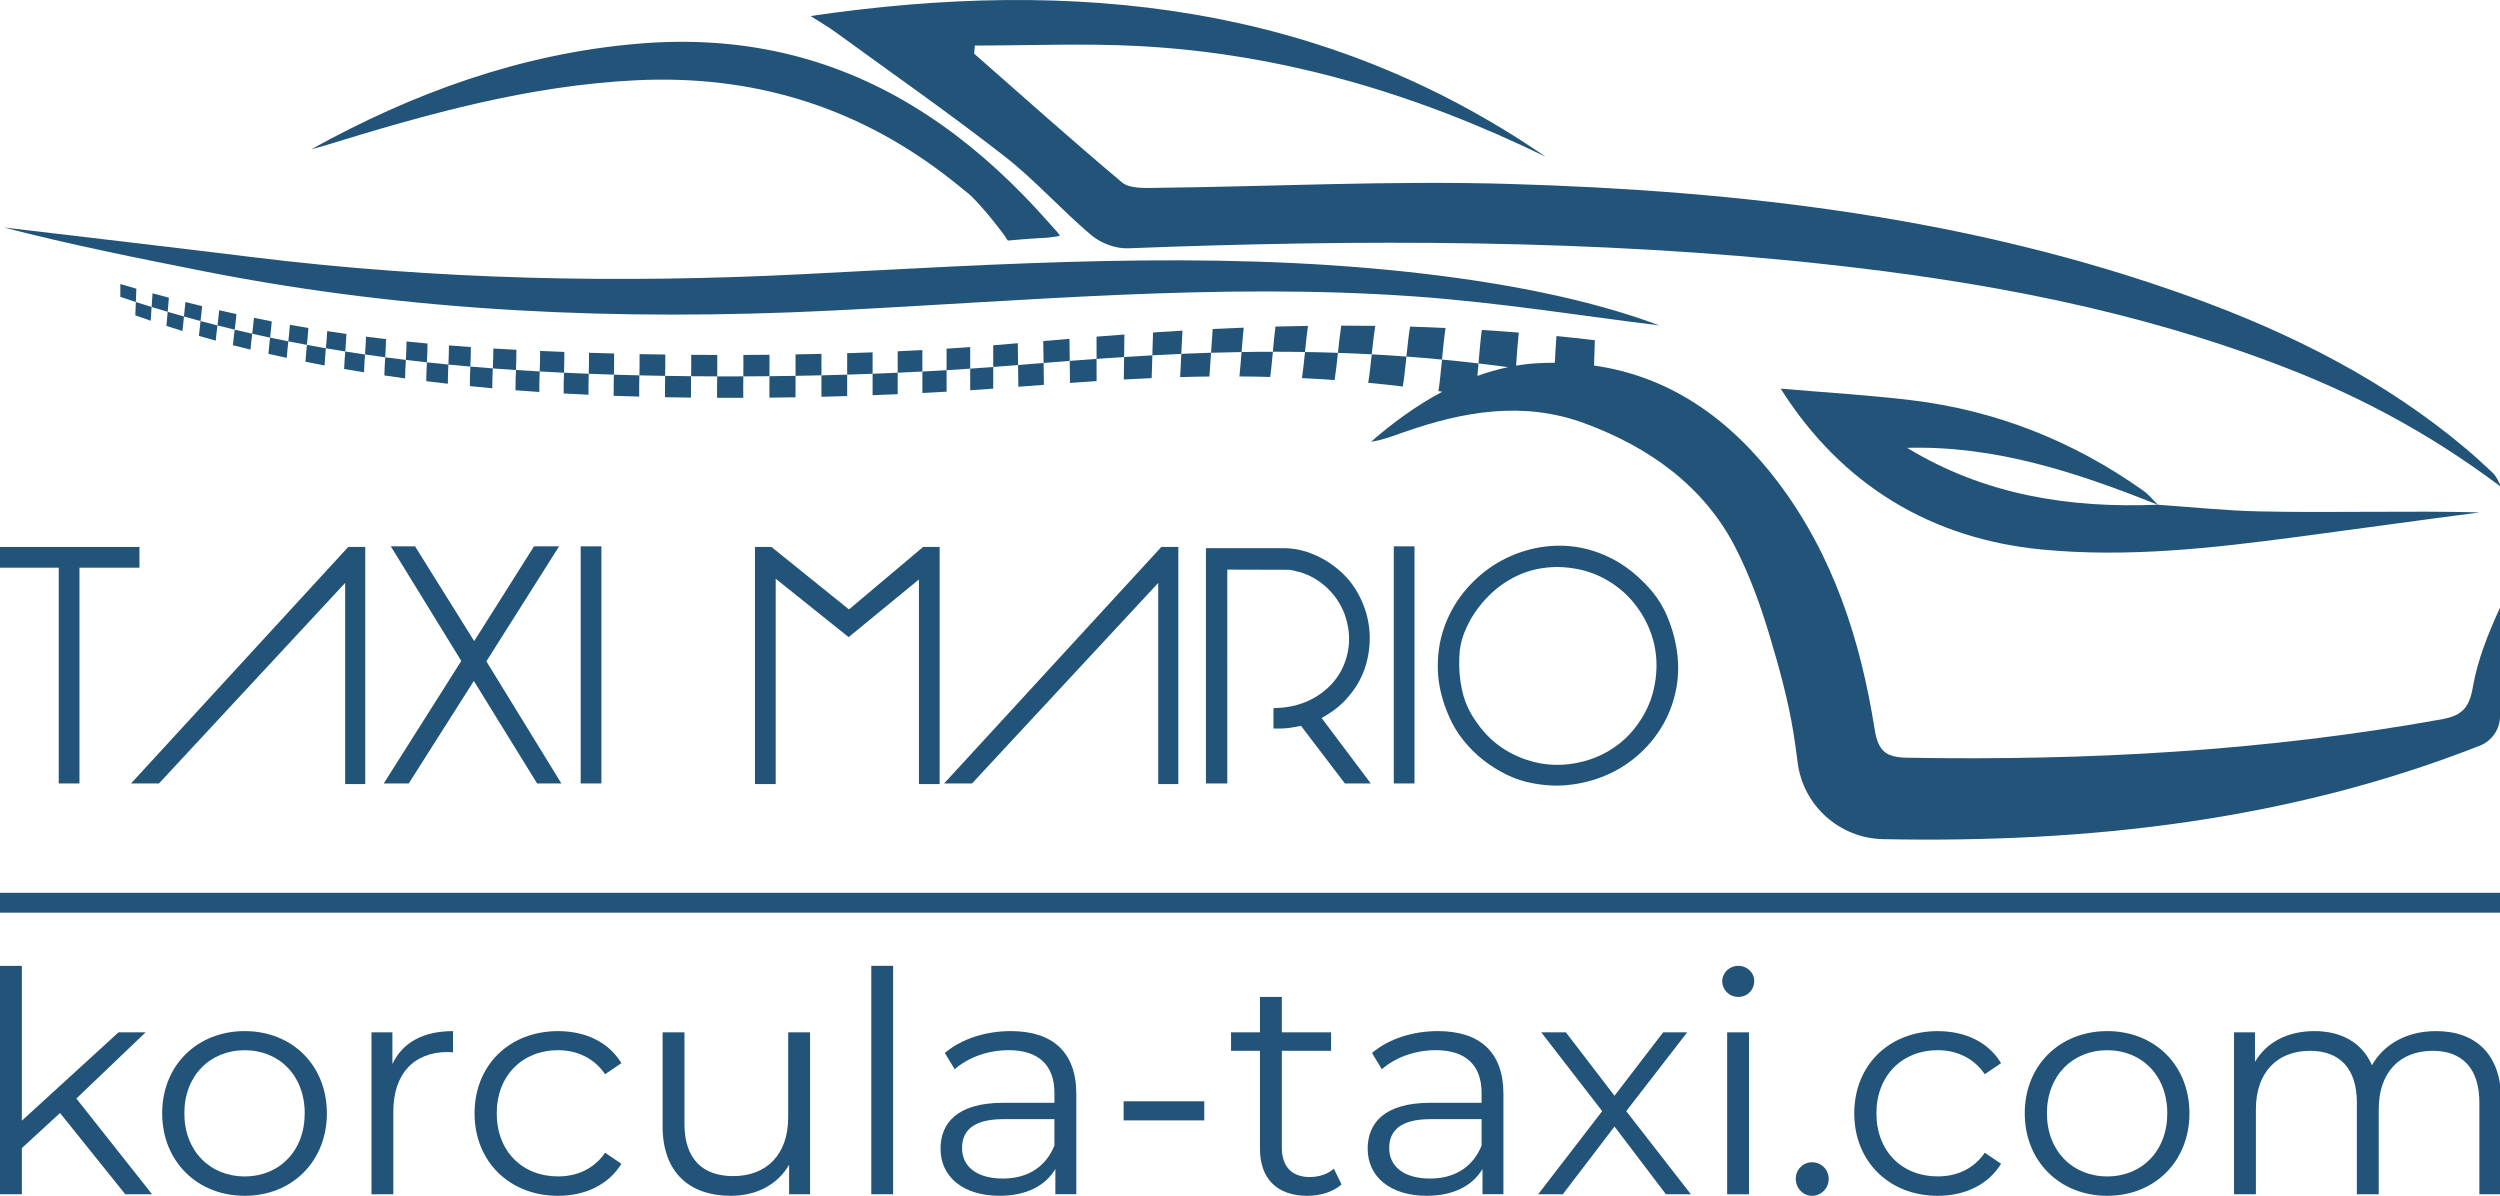 <?xml version="1.0" encoding="utf-8"?>
<!-- Generator: Adobe Illustrator 24.1.2, SVG Export Plug-In . SVG Version: 6.00 Build 0)  -->
<svg version="1.1" id="Layer_1" xmlns="http://www.w3.org/2000/svg" xmlns:xlink="http://www.w3.org/1999/xlink" x="0px" y="0px"
	 viewBox="0 0 125.438 60" style="enable-background:new 0 0 125.438 60;" xml:space="preserve">
<style type="text/css">
	.st0{fill:#225378;}
</style>
<g>
	<g>
		<g>
			<g>
				<path class="st0" d="M50.399,7.838c1.547,1.206,2.864,2.704,4.368,3.971c0.468,0.394,1.218,0.673,1.825,0.65
					c11.689-0.451,23.368-0.466,35.014,0.801c7.847,0.853,15.572,2.292,22.975,5.149c0.021,0.008,0.043,0.017,0.064,0.025
					c0.252,0.097,0.502,0.197,0.752,0.298c0.25,0.101,0.499,0.205,0.747,0.31c0.248,0.105,0.495,0.213,0.741,0.323
					c0.246,0.11,0.492,0.222,0.736,0.336c0.245,0.114,0.489,0.231,0.732,0.349c0.244,0.119,0.486,0.24,0.728,0.364
					c0.242,0.124,0.484,0.25,0.724,0.379c0.241,0.129,0.482,0.261,0.72,0.395c0.24,0.135,0.48,0.272,0.717,0.411
					c0.24,0.14,0.478,0.283,0.715,0.428c0.239,0.146,0.476,0.295,0.712,0.445c0.238,0.152,0.475,0.307,0.71,0.464
					c0.238,0.158,0.474,0.319,0.709,0.482c0.237,0.165,0.473,0.332,0.707,0.502c0.118,0.086,0.236,0.172,0.353,0.258
					c0.059,0.044,0.118,0.087,0.177,0.131c0.029,0.022,0.059,0.044,0.088,0.066c0.027,0.02,0.056,0.049,0.085,0.063
					c-0.007-0.004-0.016-0.033-0.02-0.04c-0.115-0.232-0.215-0.497-0.408-0.677c-0.219-0.205-0.439-0.409-0.661-0.611
					c-0.222-0.202-0.446-0.401-0.676-0.594c-4.082-3.435-8.766-5.792-13.749-7.596C98.917,10.912,87.382,9.57,75.717,9.229
					C69.769,9.055,63.807,9.362,57.85,9.428c-0.524,0.006-1.201,0.02-1.551-0.274c-2.511-2.109-4.955-4.297-7.42-6.46
					c0.012-0.136,0.024-0.273,0.036-0.409c2.721,0,5.449-0.116,8.163,0.023c7.22,0.369,14.009,2.402,20.477,5.558
					C66.367,0.177,53.945-1.148,40.671,0.804c0.512,0.328,0.887,0.543,1.235,0.796C44.745,3.667,47.629,5.68,50.399,7.838z"/>
				<path class="st0" d="M113.344,25.659c-1.692-0.037-3.382-0.217-5.072-0.334c-0.001,0-0.002,0-0.003,0
					c-0.239-0.236-0.454-0.511-0.725-0.703c-3.525-2.502-7.417-4.034-11.665-4.545c-2.111-0.254-4.236-0.378-6.534-0.577
					c3.093,4.896,7.626,7.541,13.086,8.07c4.306,0.418,8.542-0.064,12.787-0.625c3.07-0.405,6.136-0.838,9.207-1.236
					C120.732,25.618,117.036,25.74,113.344,25.659z M95.691,22.471c4.421-0.123,8.523,1.236,12.571,2.854
					C103.829,25.505,99.578,24.839,95.691,22.471z"/>
				<path class="st0" d="M41.607,15.589c9.787-0.478,19.57-1.415,29.376-0.715c4.318,0.308,8.609,1.008,12.261,1.451
					c-3.594-1.354-8.079-2.192-12.63-2.684c-10.113-1.092-20.228-0.397-30.335,0.116c-9.218,0.468-18.403,0.277-27.566-0.85
					c-4.173-0.513-8.349-0.997-12.524-1.494c3.342,0.865,6.721,1.541,10.101,2.209C20.641,15.665,31.095,16.103,41.607,15.589z"/>
				<path class="st0" d="M31.93,4.027c5.803-0.28,10.925,1.293,15.419,4.7c0.093,0.067,0.185,0.139,0.278,0.213
					c0.238,0.184,0.472,0.372,0.703,0.565c0.127,0.106,0.264,0.201,0.383,0.317c0.527,0.513,1.013,1.112,1.462,1.693
					c0.075,0.097,0.148,0.194,0.22,0.293c0.025,0.034,0.153,0.265,0.186,0.262c0.369-0.034,0.738-0.066,1.107-0.091
					c0.179-0.012,0.36-0.022,0.538-0.037c0.256,0,0.513-0.036,0.767-0.072c0.064-0.009,0.13-0.019,0.185-0.053
					c-0.08-0.126-0.181-0.232-0.28-0.343c-0.093-0.106-0.189-0.21-0.283-0.316c-0.414-0.469-0.84-0.929-1.278-1.377
					c-0.428-0.438-0.868-0.865-1.32-1.278c-0.443-0.405-0.898-0.798-1.365-1.176c-0.459-0.371-0.93-0.728-1.413-1.068
					c-0.476-0.336-0.964-0.655-1.462-0.957c-0.494-0.299-0.999-0.58-1.515-0.841c-0.514-0.26-1.037-0.501-1.569-0.72
					c-0.534-0.22-1.077-0.419-1.626-0.596c-0.555-0.178-1.118-0.334-1.686-0.466c-0.578-0.135-1.161-0.246-1.748-0.333
					c-0.601-0.089-1.206-0.154-1.812-0.195c-0.625-0.042-1.252-0.059-1.879-0.052c-0.647,0.007-1.294,0.039-1.938,0.094
					C26.113,2.695,20.72,4.667,15.626,7.485c0.213-0.058,0.431-0.109,0.642-0.174C21.388,5.731,26.526,4.287,31.93,4.027z"/>
			</g>
			<g>
				<path class="st0" d="M122.504,36.093c-8.869,1.599-17.813,2.081-26.81,1.926c-1.087-0.019-1.46-0.341-1.634-1.437
					c-0.709-4.468-2.074-8.721-4.848-12.387c-2.436-3.222-5.459-5.315-9.231-5.854c0.013-0.494,0.024-0.866,0.041-1.269
					c-0.778-0.093-1.163-0.135-1.926-0.211c-0.034,0.418-0.054,0.8-0.081,1.34c-0.31,0-0.625,0.009-0.945,0.028
					c-0.336,0.02-0.669,0.062-0.999,0.117c0.051-0.73,0.08-1.167,0.135-1.657c-0.749-0.061-1.12-0.087-1.855-0.134
					c-0.067,0.492-0.1,0.918-0.167,1.68c0.602,0.07,0.966,0.116,1.487,0.187c-0.522,0.109-1.037,0.257-1.541,0.44
					c0.016-0.185,0.034-0.388,0.054-0.627c-0.742-0.087-1.108-0.125-1.831-0.194c-0.071,0.716-0.107,1.115-0.179,1.585
					c0.068,0.01,0.13,0.019,0.193,0.028c-1.289,0.688-2.493,1.565-3.576,2.511c0.589-0.086,1.076-0.28,1.623-0.472
					c3.011-1.057,6.011-1.585,9.08-0.458c3.247,1.192,6.003,3.165,7.57,6.217c0.714,1.391,1.253,2.866,1.702,4.361
					c0.491,1.633,0.951,3.28,1.222,4.966c0.079,0.491,0.147,0.984,0.209,1.478c0.271,2.163,2.103,3.805,4.283,3.848
					c10.372,0.206,20.435-0.952,29.944-4.69c0.61-0.24,1.015-0.825,1.015-1.48v-5.444c-0.577,1.258-1.124,2.6-1.365,3.996
					C123.897,35.514,123.533,35.908,122.504,36.093z"/>
				<path class="st0" d="M6.037,14.25c0,0.283,0,0.4,0,0.647c0.309,0.104,0.465,0.155,0.779,0.257
					c0.011-0.256,0.016-0.378,0.026-0.668C6.518,14.393,6.358,14.346,6.037,14.25z"/>
				<path class="st0" d="M6.79,15.823c0.305,0.11,0.459,0.163,0.771,0.27c0.017-0.297,0.027-0.424,0.046-0.689
					c-0.319-0.098-0.477-0.148-0.791-0.25C6.805,15.41,6.8,15.532,6.79,15.823z"/>
				<path class="st0" d="M7.654,14.715c-0.017,0.297-0.027,0.424-0.046,0.689c0.319,0.098,0.48,0.147,0.805,0.242
					c0.026-0.273,0.039-0.405,0.062-0.708C8.144,14.85,7.98,14.805,7.654,14.715z"/>
				<path class="st0" d="M8.35,16.354c0.319,0.103,0.48,0.154,0.807,0.254c0.027-0.31,0.043-0.446,0.074-0.727
					c-0.33-0.093-0.494-0.14-0.818-0.235C8.386,15.919,8.373,16.051,8.35,16.354z"/>
				<path class="st0" d="M9.304,15.154c-0.027,0.31-0.043,0.446-0.074,0.727c0.33,0.093,0.497,0.138,0.833,0.228
					c0.034-0.289,0.052-0.429,0.082-0.745C9.806,15.281,9.638,15.239,9.304,15.154z"/>
				<path class="st0" d="M13.468,17.754c0.364,0.083,0.548,0.124,0.92,0.203c0.026-0.344,0.045-0.504,0.079-0.83
					c-0.37-0.073-0.552-0.11-0.915-0.187C13.516,17.259,13.497,17.416,13.468,17.754z"/>
				<path class="st0" d="M12.742,15.948c-0.03,0.333-0.05,0.485-0.087,0.797c0.355,0.08,0.535,0.119,0.897,0.196
					c0.036-0.319,0.055-0.475,0.084-0.814C13.275,16.057,13.097,16.021,12.742,15.948z"/>
				<path class="st0" d="M11.687,17.321c0.349,0.09,0.525,0.134,0.881,0.221c0.03-0.333,0.05-0.485,0.087-0.797
					c-0.355-0.08-0.531-0.121-0.88-0.204C11.738,16.845,11.718,16.994,11.687,17.321z"/>
				<path class="st0" d="M10.998,15.566c-0.031,0.322-0.05,0.466-0.086,0.763c0.342,0.086,0.515,0.129,0.864,0.212
					c0.037-0.304,0.057-0.453,0.088-0.78C11.514,15.684,11.341,15.645,10.998,15.566z"/>
				<path class="st0" d="M9.981,16.854c0.334,0.097,0.502,0.144,0.843,0.238c0.031-0.322,0.05-0.466,0.086-0.763
					c-0.342-0.086-0.512-0.13-0.848-0.22C10.029,16.398,10.011,16.538,9.981,16.854z"/>
				<path class="st0" d="M14.546,16.297c-0.026,0.344-0.045,0.504-0.079,0.83c0.37,0.073,0.556,0.109,0.933,0.178
					c0.032-0.333,0.05-0.497,0.073-0.846C15.099,16.397,14.913,16.364,14.546,16.297z"/>
				<path class="st0" d="M15.327,18.152c0.38,0.076,0.571,0.113,0.959,0.185c0.02-0.354,0.036-0.522,0.066-0.862
					c-0.385-0.066-0.575-0.1-0.952-0.169C15.368,17.639,15.35,17.803,15.327,18.152z"/>
				<path class="st0" d="M16.418,16.613c-0.02,0.354-0.036,0.522-0.066,0.862c0.385,0.066,0.579,0.098,0.972,0.16
					c0.027-0.347,0.042-0.519,0.058-0.878C16.992,16.701,16.8,16.672,16.418,16.613z"/>
				<path class="st0" d="M17.266,18.514c0.396,0.069,0.596,0.102,0.999,0.167c0.013-0.364,0.027-0.54,0.051-0.894
					c-0.401-0.058-0.599-0.089-0.992-0.151C17.297,17.983,17.282,18.154,17.266,18.514z"/>
				<path class="st0" d="M18.366,16.892c-0.013,0.364-0.027,0.54-0.051,0.894c0.401,0.058,0.603,0.087,1.013,0.141
					c0.021-0.362,0.034-0.541,0.043-0.911C18.965,16.969,18.764,16.944,18.366,16.892z"/>
				<path class="st0" d="M23.574,19.373c0.446,0.046,0.671,0.067,1.126,0.109c0-0.398,0.011-0.598,0.027-0.998
					c-0.455-0.034-0.681-0.052-1.127-0.091C23.585,18.785,23.575,18.981,23.574,19.373z"/>
				<path class="st0" d="M22.526,17.331c-0.001,0.386-0.012,0.578-0.028,0.962c0.436,0.043,0.657,0.063,1.102,0.101
					c0.016-0.392,0.026-0.587,0.026-0.979C23.181,17.383,22.961,17.366,22.526,17.331z"/>
				<path class="st0" d="M21.387,19.125c0.429,0.054,0.645,0.079,1.083,0.129c0.001-0.386,0.012-0.578,0.028-0.962
					c-0.436-0.043-0.652-0.065-1.079-0.112C21.402,18.557,21.391,18.745,21.387,19.125z"/>
				<path class="st0" d="M20.4,17.132c-0.006,0.375-0.018,0.559-0.037,0.927c0.418,0.051,0.629,0.075,1.056,0.122
					c0.017-0.376,0.028-0.564,0.032-0.944C21.025,17.197,20.815,17.176,20.4,17.132z"/>
				<path class="st0" d="M19.285,18.838c0.412,0.061,0.62,0.091,1.041,0.148c0.006-0.375,0.018-0.559,0.037-0.927
					c-0.418-0.051-0.625-0.077-1.034-0.132C19.307,18.289,19.294,18.469,19.285,18.838z"/>
				<path class="st0" d="M24.754,17.487c0,0.398-0.011,0.598-0.027,0.998c0.458,0.034,0.69,0.051,1.161,0.081
					c0.014-0.405,0.024-0.606,0.023-1.016C25.442,17.526,25.21,17.513,24.754,17.487z"/>
				<path class="st0" d="M25.865,19.581c0.472,0.037,0.711,0.054,1.195,0.087c-0.002-0.419,0.007-0.622,0.02-1.031
					c-0.482-0.027-0.721-0.041-1.192-0.072C25.874,18.97,25.864,19.172,25.865,19.581z"/>
				<path class="st0" d="M28.315,17.658c-0.491-0.019-0.734-0.029-1.215-0.05c0.002,0.419-0.007,0.622-0.02,1.03
					c0.482,0.027,0.726,0.039,1.219,0.063C28.309,18.289,28.317,18.086,28.315,17.658z"/>
				<path class="st0" d="M28.282,19.743c0.494,0.028,0.743,0.04,1.245,0.063c-0.003-0.436,0.004-0.639,0.014-1.053
					c-0.501-0.02-0.75-0.03-1.242-0.053C28.287,19.112,28.279,19.315,28.282,19.743z"/>
				<path class="st0" d="M30.814,17.738c-0.508-0.013-0.76-0.021-1.26-0.037c0.003,0.436-0.004,0.639-0.014,1.053
					c0.501,0.02,0.754,0.028,1.262,0.044C30.811,18.384,30.817,18.181,30.814,17.738z"/>
				<path class="st0" d="M35.985,18.885c-0.005,0.413-0.008,0.61-0.004,1.075c0.525,0.002,0.788,0.002,1.313,0
					c-0.004-0.47-0.001-0.665,0.003-1.076C36.772,18.887,36.509,18.887,35.985,18.885z"/>
				<path class="st0" d="M35.989,17.81c-0.524-0.001-0.786-0.002-1.307-0.007c0.004,0.461,0,0.66-0.005,1.074
					c0.522,0.005,0.784,0.007,1.309,0.008C35.989,18.473,35.993,18.275,35.989,17.81z"/>
				<path class="st0" d="M33.367,19.93c0.52,0.01,0.781,0.014,1.304,0.02c-0.004-0.461,0-0.66,0.005-1.074
					c-0.522-0.005-0.783-0.009-1.302-0.017C33.368,19.274,33.363,19.475,33.367,19.93z"/>
				<path class="st0" d="M33.381,17.789c-0.518-0.007-0.777-0.012-1.29-0.022c0.004,0.45-0.002,0.651-0.009,1.066
					c0.514,0.012,0.773,0.018,1.292,0.026C33.38,18.445,33.385,18.244,33.381,17.789z"/>
				<path class="st0" d="M30.791,19.859c0.509,0.019,0.766,0.027,1.281,0.041c-0.004-0.45,0.002-0.652,0.009-1.066
					c-0.514-0.012-0.771-0.019-1.279-0.035C30.794,19.213,30.788,19.415,30.791,19.859z"/>
				<path class="st0" d="M38.61,17.8c-0.524,0.005-0.786,0.007-1.311,0.009c0.004,0.47,0.001,0.665-0.003,1.076
					c0.525-0.002,0.787-0.004,1.312-0.009C38.611,18.467,38.614,18.273,38.61,17.8z"/>
				<path class="st0" d="M38.607,19.952c0.524-0.005,0.786-0.009,1.309-0.018c-0.004-0.478-0.002-0.669,0.001-1.076
					c-0.522,0.009-0.784,0.012-1.308,0.018C38.605,19.285,38.602,19.479,38.607,19.952z"/>
				<path class="st0" d="M41.217,17.756c-0.518,0.012-0.778,0.017-1.3,0.026c0.004,0.478,0.002,0.669-0.001,1.076
					c0.522-0.009,0.782-0.014,1.301-0.026C41.219,18.427,41.221,18.238,41.217,17.756z"/>
				<path class="st0" d="M41.216,19.908c0.519-0.012,0.777-0.02,1.291-0.035c-0.003-0.485-0.002-0.673,0-1.075
					c-0.513,0.016-0.772,0.023-1.29,0.035C41.215,19.237,41.213,19.426,41.216,19.908z"/>
				<path class="st0" d="M43.783,17.679c-0.507,0.019-0.763,0.028-1.276,0.043c0.003,0.485,0.002,0.673,0,1.075
					c0.513-0.016,0.769-0.024,1.276-0.043C43.784,18.353,43.786,18.168,43.783,17.679z"/>
				<path class="st0" d="M48.68,19.58c0.468-0.031,0.7-0.047,1.155-0.08c0-0.514,0-0.692,0-1.088
					c-0.455,0.035-0.687,0.052-1.155,0.085C48.68,18.893,48.68,19.072,48.68,19.58z"/>
				<path class="st0" d="M48.68,17.415c-0.469,0.034-0.706,0.05-1.186,0.08c0.001,0.503,0.001,0.683,0,1.079
					c0.48-0.029,0.718-0.044,1.186-0.077C48.68,18.102,48.681,17.923,48.68,17.415z"/>
				<path class="st0" d="M46.281,19.719c0.491-0.025,0.734-0.038,1.214-0.066c-0.001-0.503-0.001-0.683,0-1.079
					c-0.48,0.029-0.723,0.043-1.214,0.068C46.279,19.039,46.279,19.221,46.281,19.719z"/>
				<path class="st0" d="M46.28,17.565c-0.491,0.026-0.738,0.039-1.238,0.061c0.002,0.493,0.001,0.677,0,1.076
					c0.5-0.022,0.747-0.034,1.238-0.06C46.281,18.245,46.281,18.063,46.28,17.565z"/>
				<path class="st0" d="M43.783,19.829c0.507-0.019,0.759-0.029,1.259-0.051c-0.002-0.493-0.001-0.677,0-1.076
					c-0.5,0.022-0.752,0.033-1.259,0.052C43.782,19.154,43.781,19.34,43.783,19.829z"/>
				<path class="st0" d="M49.835,17.325c0,0.514,0,0.692,0,1.088c0.455-0.035,0.742-0.058,1.247-0.099
					c-0.005-0.406-0.008-0.593-0.013-1.093C50.568,17.264,50.291,17.287,49.835,17.325z"/>
				<path class="st0" d="M51.096,19.406c0.509-0.038,0.765-0.058,1.283-0.097c-0.007-0.486-0.01-0.682-0.017-1.099
					c-0.518,0.041-0.774,0.062-1.279,0.103C51.088,18.719,51.091,18.906,51.096,19.406z"/>
				<path class="st0" d="M52.345,17.112c0.007,0.486,0.01,0.682,0.017,1.099c0.518-0.041,0.781-0.062,1.312-0.103
					c-0.005-0.427-0.008-0.633-0.013-1.106C53.127,17.046,52.864,17.068,52.345,17.112z"/>
				<path class="st0" d="M53.687,19.213c0.529-0.038,0.795-0.056,1.335-0.091c0-0.461-0.001-0.677-0.002-1.116
					c-0.545,0.039-0.815,0.06-1.346,0.101C53.68,18.534,53.682,18.74,53.687,19.213z"/>
				<path class="st0" d="M55.019,16.891c0,0.461,0.001,0.677,0.002,1.116c0.545-0.039,0.822-0.058,1.381-0.094
					c0.006-0.452,0.008-0.679,0.015-1.129C55.85,16.826,55.57,16.847,55.019,16.891z"/>
				<path class="st0" d="M62.189,18.888c0.611,0.004,0.92,0.009,1.548,0.026c0.052-0.423,0.078-0.717,0.13-1.264
					c-0.636,0-0.95,0.003-1.571,0.014C62.253,18.186,62.232,18.464,62.189,18.888z"/>
				<path class="st0" d="M60.847,16.507c-0.033,0.427-0.049,0.69-0.082,1.193c0.604-0.019,0.911-0.026,1.531-0.036
					c0.042-0.523,0.063-0.801,0.107-1.225C61.773,16.462,61.461,16.476,60.847,16.507z"/>
				<path class="st0" d="M59.215,18.921c0.58-0.016,0.873-0.023,1.468-0.03c0.033-0.427,0.049-0.69,0.082-1.193
					c-0.604,0.019-0.903,0.03-1.492,0.056C59.25,18.239,59.239,18.489,59.215,18.921z"/>
				<path class="st0" d="M57.854,16.682c-0.014,0.44-0.021,0.678-0.035,1.145c0.574-0.032,0.865-0.046,1.454-0.072
					c0.023-0.484,0.034-0.734,0.058-1.166C58.732,16.624,58.437,16.643,57.854,16.682z"/>
				<path class="st0" d="M56.388,19.041c0.552-0.03,0.831-0.044,1.397-0.068c0.014-0.44,0.021-0.678,0.035-1.145
					c-0.574,0.032-0.857,0.049-1.417,0.085C56.396,18.364,56.394,18.591,56.388,19.041z"/>
				<path class="st0" d="M63.996,16.385c-0.052,0.423-0.078,0.717-0.13,1.264c0.636,0,0.959,0.002,1.612,0.013
					c0.06-0.574,0.089-0.885,0.15-1.31C64.968,16.361,64.641,16.368,63.996,16.385z"/>
				<path class="st0" d="M65.328,18.972c0.645,0.031,0.973,0.05,1.637,0.097c0.067-0.431,0.1-0.762,0.167-1.365
					c-0.67-0.023-1-0.032-1.653-0.042C65.418,18.235,65.389,18.547,65.328,18.972z"/>
				<path class="st0" d="M67.298,16.339c-0.067,0.431-0.1,0.762-0.167,1.365c0.67,0.023,1.009,0.038,1.696,0.075
					c0.071-0.637,0.106-0.988,0.178-1.429C68.315,16.341,67.974,16.339,67.298,16.339z"/>
				<path class="st0" d="M68.65,19.208c0.684,0.064,1.031,0.101,1.736,0.185c0.074-0.453,0.11-0.827,0.183-1.502
					c-0.705-0.052-1.053-0.074-1.74-0.112C68.757,18.416,68.722,18.768,68.65,19.208z"/>
				<path class="st0" d="M70.75,16.389c-0.074,0.453-0.11,0.827-0.183,1.502c0.705,0.052,1.062,0.082,1.785,0.151
					c0.071-0.716,0.107-1.115,0.179-1.585C71.812,16.424,71.456,16.41,70.75,16.389z"/>
			</g>
		</g>
		<g>
			<polygon class="st0" points="6.997,27.444 0,27.444 0,28.484 2.947,28.484 2.947,39.31 3.987,39.31 3.987,28.484 6.997,28.484 
							"/>
			<polygon class="st0" points="6.575,39.31 7.976,39.31 17.318,29.248 17.318,39.341 18.327,39.341 18.327,27.444 17.472,27.444 
							"/>
			<polygon class="st0" points="28.051,27.413 26.795,27.413 23.792,32.167 20.826,27.413 19.609,27.413 23.145,33.162 
				19.254,39.31 20.509,39.31 23.775,34.166 26.95,39.31 28.167,39.31 24.404,33.183 			"/>
			<rect x="29.136" y="27.413" class="st0" width="1.04" height="11.897"/>
			<polygon class="st0" points="42.597,30.578 38.708,27.444 37.881,27.444 37.881,39.341 38.921,39.341 38.921,29.038 
				42.58,31.968 46.107,29.074 46.107,39.341 47.147,39.341 47.147,27.444 46.317,27.444 			"/>
			<polygon class="st0" points="47.371,39.31 48.772,39.31 58.114,29.248 58.114,39.341 59.123,39.341 59.123,27.444 58.269,27.444 
							"/>
			<path class="st0" d="M66.91,35.649c0.297-0.213,0.568-0.469,0.802-0.76c0.407-0.485,0.695-1.037,0.855-1.641
				c0.156-0.596,0.199-1.197,0.126-1.786c-0.073-0.591-0.262-1.162-0.56-1.697l-0.219,0.121l0.219-0.122
				c-0.3-0.538-0.709-0.999-1.214-1.37c-0.342-0.261-0.733-0.476-1.165-0.638c-0.44-0.166-0.891-0.25-1.338-0.25h-3.908V39.31h1.072
				V28.58l3.103,0.009c0.079,0.016,0.14,0.021,0.154,0.021c0.018,0.002,0.054,0.011,0.13,0.034c0.132,0.04,0.213,0.056,0.221,0.052
				c0.51,0.144,0.973,0.406,1.376,0.78c0.406,0.378,0.708,0.826,0.897,1.326c0.212,0.598,0.278,1.178,0.197,1.725
				c-0.081,0.549-0.276,1.044-0.581,1.472c-0.306,0.43-0.711,0.783-1.203,1.051c-0.497,0.271-1.059,0.427-1.665,0.465l-0.313,0.017
				v1.022h0.331c0.223,0,0.442-0.021,0.651-0.061c0.137-0.026,0.271-0.051,0.4-0.073l2.203,2.892h1.299l-2.467-3.284
				C66.521,35.909,66.721,35.783,66.91,35.649z"/>
			<rect x="69.933" y="27.413" class="st0" width="1.04" height="11.897"/>
			<path class="st0" d="M84.109,32.462V32.46c-0.098-0.546-0.259-1.08-0.479-1.586c-0.223-0.515-0.534-0.991-0.926-1.416
				c-0.582-0.637-1.217-1.128-1.886-1.46c-0.668-0.332-1.354-0.531-2.04-0.593c-0.686-0.062-1.364-0.005-2.026,0.167
				c-0.664,0.172-1.286,0.446-1.849,0.816c-0.564,0.371-1.064,0.83-1.488,1.363c-0.426,0.537-0.754,1.141-0.975,1.794
				c-0.223,0.653-0.321,1.363-0.294,2.11c0.027,0.748,0.22,1.528,0.571,2.317c0.18,0.418,0.421,0.814,0.715,1.179
				c0.291,0.364,0.624,0.695,0.991,0.983c0.364,0.287,0.761,0.535,1.179,0.738c0.425,0.207,0.867,0.353,1.312,0.43
				c0.398,0.077,0.799,0.116,1.19,0.116c0.277,0,0.555-0.02,0.825-0.059c0.649-0.093,1.267-0.274,1.834-0.54
				c0.568-0.264,1.094-0.617,1.559-1.05c0.465-0.432,0.855-0.929,1.16-1.477c0.305-0.549,0.519-1.152,0.635-1.795
				C84.234,33.854,84.231,33.168,84.109,32.462z M82.951,34.692c-0.143,0.567-0.398,1.113-0.763,1.625
				c-0.266,0.382-0.582,0.719-0.941,1c-0.363,0.284-0.763,0.516-1.187,0.686c-0.43,0.172-0.884,0.286-1.35,0.341
				c-0.469,0.053-0.936,0.041-1.392-0.036c-0.647-0.118-1.253-0.35-1.8-0.688c-0.542-0.339-1.006-0.778-1.383-1.313
				c-0.37-0.496-0.624-1.03-0.754-1.588c-0.135-0.572-0.188-1.17-0.157-1.782c0.01-0.382,0.085-0.762,0.224-1.13
				c0.142-0.376,0.328-0.737,0.555-1.073c0.228-0.336,0.493-0.649,0.789-0.931c0.293-0.278,0.606-0.515,0.936-0.705
				c0.438-0.263,0.918-0.448,1.424-0.55c0.322-0.065,0.651-0.098,0.979-0.098c0.186,0,0.371,0.01,0.558,0.032
				c0.628,0.069,1.209,0.24,1.728,0.508c0.521,0.272,0.977,0.614,1.351,1.019c0.379,0.408,0.688,0.875,0.919,1.386
				c0.23,0.509,0.369,1.047,0.413,1.599C83.144,33.55,83.093,34.122,82.951,34.692z"/>
		</g>
	</g>
	<g>
		<polygon class="st0" points="7.306,51.798 5.946,51.798 1.096,56.231 1.096,48.461 0,48.461 0,59.922 1.096,59.922 1.096,57.606 
			3.012,55.845 6.286,59.922 7.63,59.922 3.831,55.119 		"/>
		<path class="st0" d="M12.277,51.736c-2.379,0-4.14,1.714-4.14,4.124S9.898,60,12.277,60s4.124-1.73,4.124-4.14
			S14.656,51.736,12.277,51.736z M12.277,59.027c-1.73,0-3.027-1.267-3.027-3.166c0-1.9,1.297-3.166,3.027-3.166
			c1.73,0,3.012,1.266,3.012,3.166C15.289,57.76,14.007,59.027,12.277,59.027z"/>
		<path class="st0" d="M19.689,53.389v-1.591h-1.05v8.125h1.096v-4.14c0-1.915,1.035-2.997,2.734-2.997
			c0.077,0,0.17,0.016,0.262,0.016v-1.065C21.233,51.736,20.198,52.308,19.689,53.389z"/>
		<path class="st0" d="M27.997,52.694c0.942,0,1.807,0.386,2.364,1.205l0.818-0.556c-0.649-1.066-1.807-1.606-3.182-1.606
			c-2.425,0-4.186,1.699-4.186,4.124S25.572,60,27.997,60c1.375,0,2.533-0.556,3.182-1.606l-0.818-0.556
			c-0.556,0.819-1.421,1.189-2.364,1.189c-1.776,0-3.073-1.251-3.073-3.166C24.924,53.96,26.221,52.694,27.997,52.694z"/>
		<path class="st0" d="M39.548,56.061c0,1.853-1.066,2.95-2.764,2.95c-1.545,0-2.441-0.881-2.441-2.611v-4.603h-1.097v4.712
			c0,2.332,1.36,3.491,3.429,3.491c1.297,0,2.348-0.571,2.919-1.56v1.482h1.051v-8.125h-1.097V56.061z"/>
		<rect x="43.717" y="48.461" class="st0" width="1.096" height="11.461"/>
		<path class="st0" d="M50.713,51.736c-1.282,0-2.487,0.402-3.306,1.096l0.495,0.819c0.664-0.587,1.652-0.958,2.703-0.958
			c1.514,0,2.301,0.757,2.301,2.147v0.494h-2.58c-2.332,0-3.135,1.051-3.135,2.302c0,1.406,1.127,2.363,2.966,2.363
			c1.344,0,2.302-0.51,2.796-1.344v1.266h1.051v-5.035C54.002,52.786,52.813,51.736,50.713,51.736z M52.905,57.482
			c-0.433,1.065-1.344,1.652-2.58,1.652c-1.297,0-2.054-0.587-2.054-1.529c0-0.834,0.509-1.452,2.085-1.452h2.549V57.482z"/>
		<rect x="56.378" y="55.258" class="st0" width="4.047" height="0.958"/>
		<path class="st0" d="M65.722,59.058c-0.911,0-1.406-0.526-1.406-1.483v-4.85h2.472v-0.927h-2.472v-1.776h-1.097v1.776h-1.451
			v0.927h1.451v4.912c0,1.498,0.85,2.363,2.379,2.363c0.633,0,1.282-0.185,1.714-0.571l-0.385-0.788
			C66.617,58.918,66.169,59.058,65.722,59.058z"/>
		<path class="st0" d="M72.145,51.736c-1.282,0-2.487,0.402-3.305,1.096l0.494,0.819c0.664-0.587,1.653-0.958,2.703-0.958
			c1.514,0,2.302,0.757,2.302,2.147v0.494h-2.58c-2.333,0-3.136,1.051-3.136,2.302c0,1.406,1.128,2.363,2.966,2.363
			c1.344,0,2.301-0.51,2.795-1.344v1.266h1.051v-5.035C75.436,52.786,74.246,51.736,72.145,51.736z M74.339,57.482
			c-0.433,1.065-1.344,1.652-2.58,1.652c-1.298,0-2.055-0.587-2.055-1.529c0-0.834,0.51-1.452,2.086-1.452h2.549V57.482z"/>
		<polygon class="st0" points="84.654,51.798 83.449,51.798 81.008,54.98 78.568,51.798 77.333,51.798 80.391,55.752 77.178,59.922 
			78.414,59.922 81.008,56.524 83.588,59.922 84.84,59.922 81.596,55.752 		"/>
		<rect x="86.661" y="51.798" class="st0" width="1.096" height="8.125"/>
		<path class="st0" d="M87.216,48.461c-0.447,0-0.803,0.355-0.803,0.772c0,0.433,0.356,0.788,0.803,0.788
			c0.464,0,0.803-0.355,0.803-0.803C88.019,48.801,87.664,48.461,87.216,48.461z"/>
		<path class="st0" d="M90.922,58.316c-0.447,0-0.818,0.356-0.818,0.834c0,0.479,0.371,0.85,0.818,0.85
			c0.448,0,0.834-0.371,0.834-0.85C91.756,58.672,91.37,58.316,90.922,58.316z"/>
		<path class="st0" d="M97.223,52.694c0.943,0,1.807,0.386,2.363,1.205l0.819-0.556c-0.649-1.066-1.807-1.606-3.182-1.606
			c-2.425,0-4.185,1.699-4.185,4.124S94.798,60,97.223,60c1.375,0,2.533-0.556,3.182-1.606l-0.819-0.556
			c-0.556,0.819-1.42,1.189-2.363,1.189c-1.776,0-3.073-1.251-3.073-3.166C94.15,53.96,95.447,52.694,97.223,52.694z"/>
		<path class="st0" d="M105.732,51.736c-2.379,0-4.14,1.714-4.14,4.124s1.761,4.14,4.14,4.14s4.124-1.73,4.124-4.14
			S108.111,51.736,105.732,51.736z M105.732,59.027c-1.731,0-3.027-1.267-3.027-3.166c0-1.9,1.296-3.166,3.027-3.166
			c1.73,0,3.012,1.266,3.012,3.166C108.744,57.76,107.462,59.027,105.732,59.027z"/>
		<path class="st0" d="M122.226,51.736c-1.467,0-2.626,0.664-3.212,1.714c-0.495-1.143-1.545-1.714-2.889-1.714
			c-1.359,0-2.41,0.571-2.981,1.544v-1.483h-1.051v8.125h1.097V55.66c0-1.854,1.066-2.935,2.718-2.935
			c1.482,0,2.348,0.88,2.348,2.595v4.602h1.097V55.66c0-1.854,1.05-2.935,2.718-2.935c1.468,0,2.332,0.88,2.332,2.595v4.602h1.096
			v-4.711C125.5,52.879,124.203,51.736,122.226,51.736z"/>
	</g>
	<rect y="44.797" class="st0" width="125.5" height="0.996"/>
</g>
</svg>
